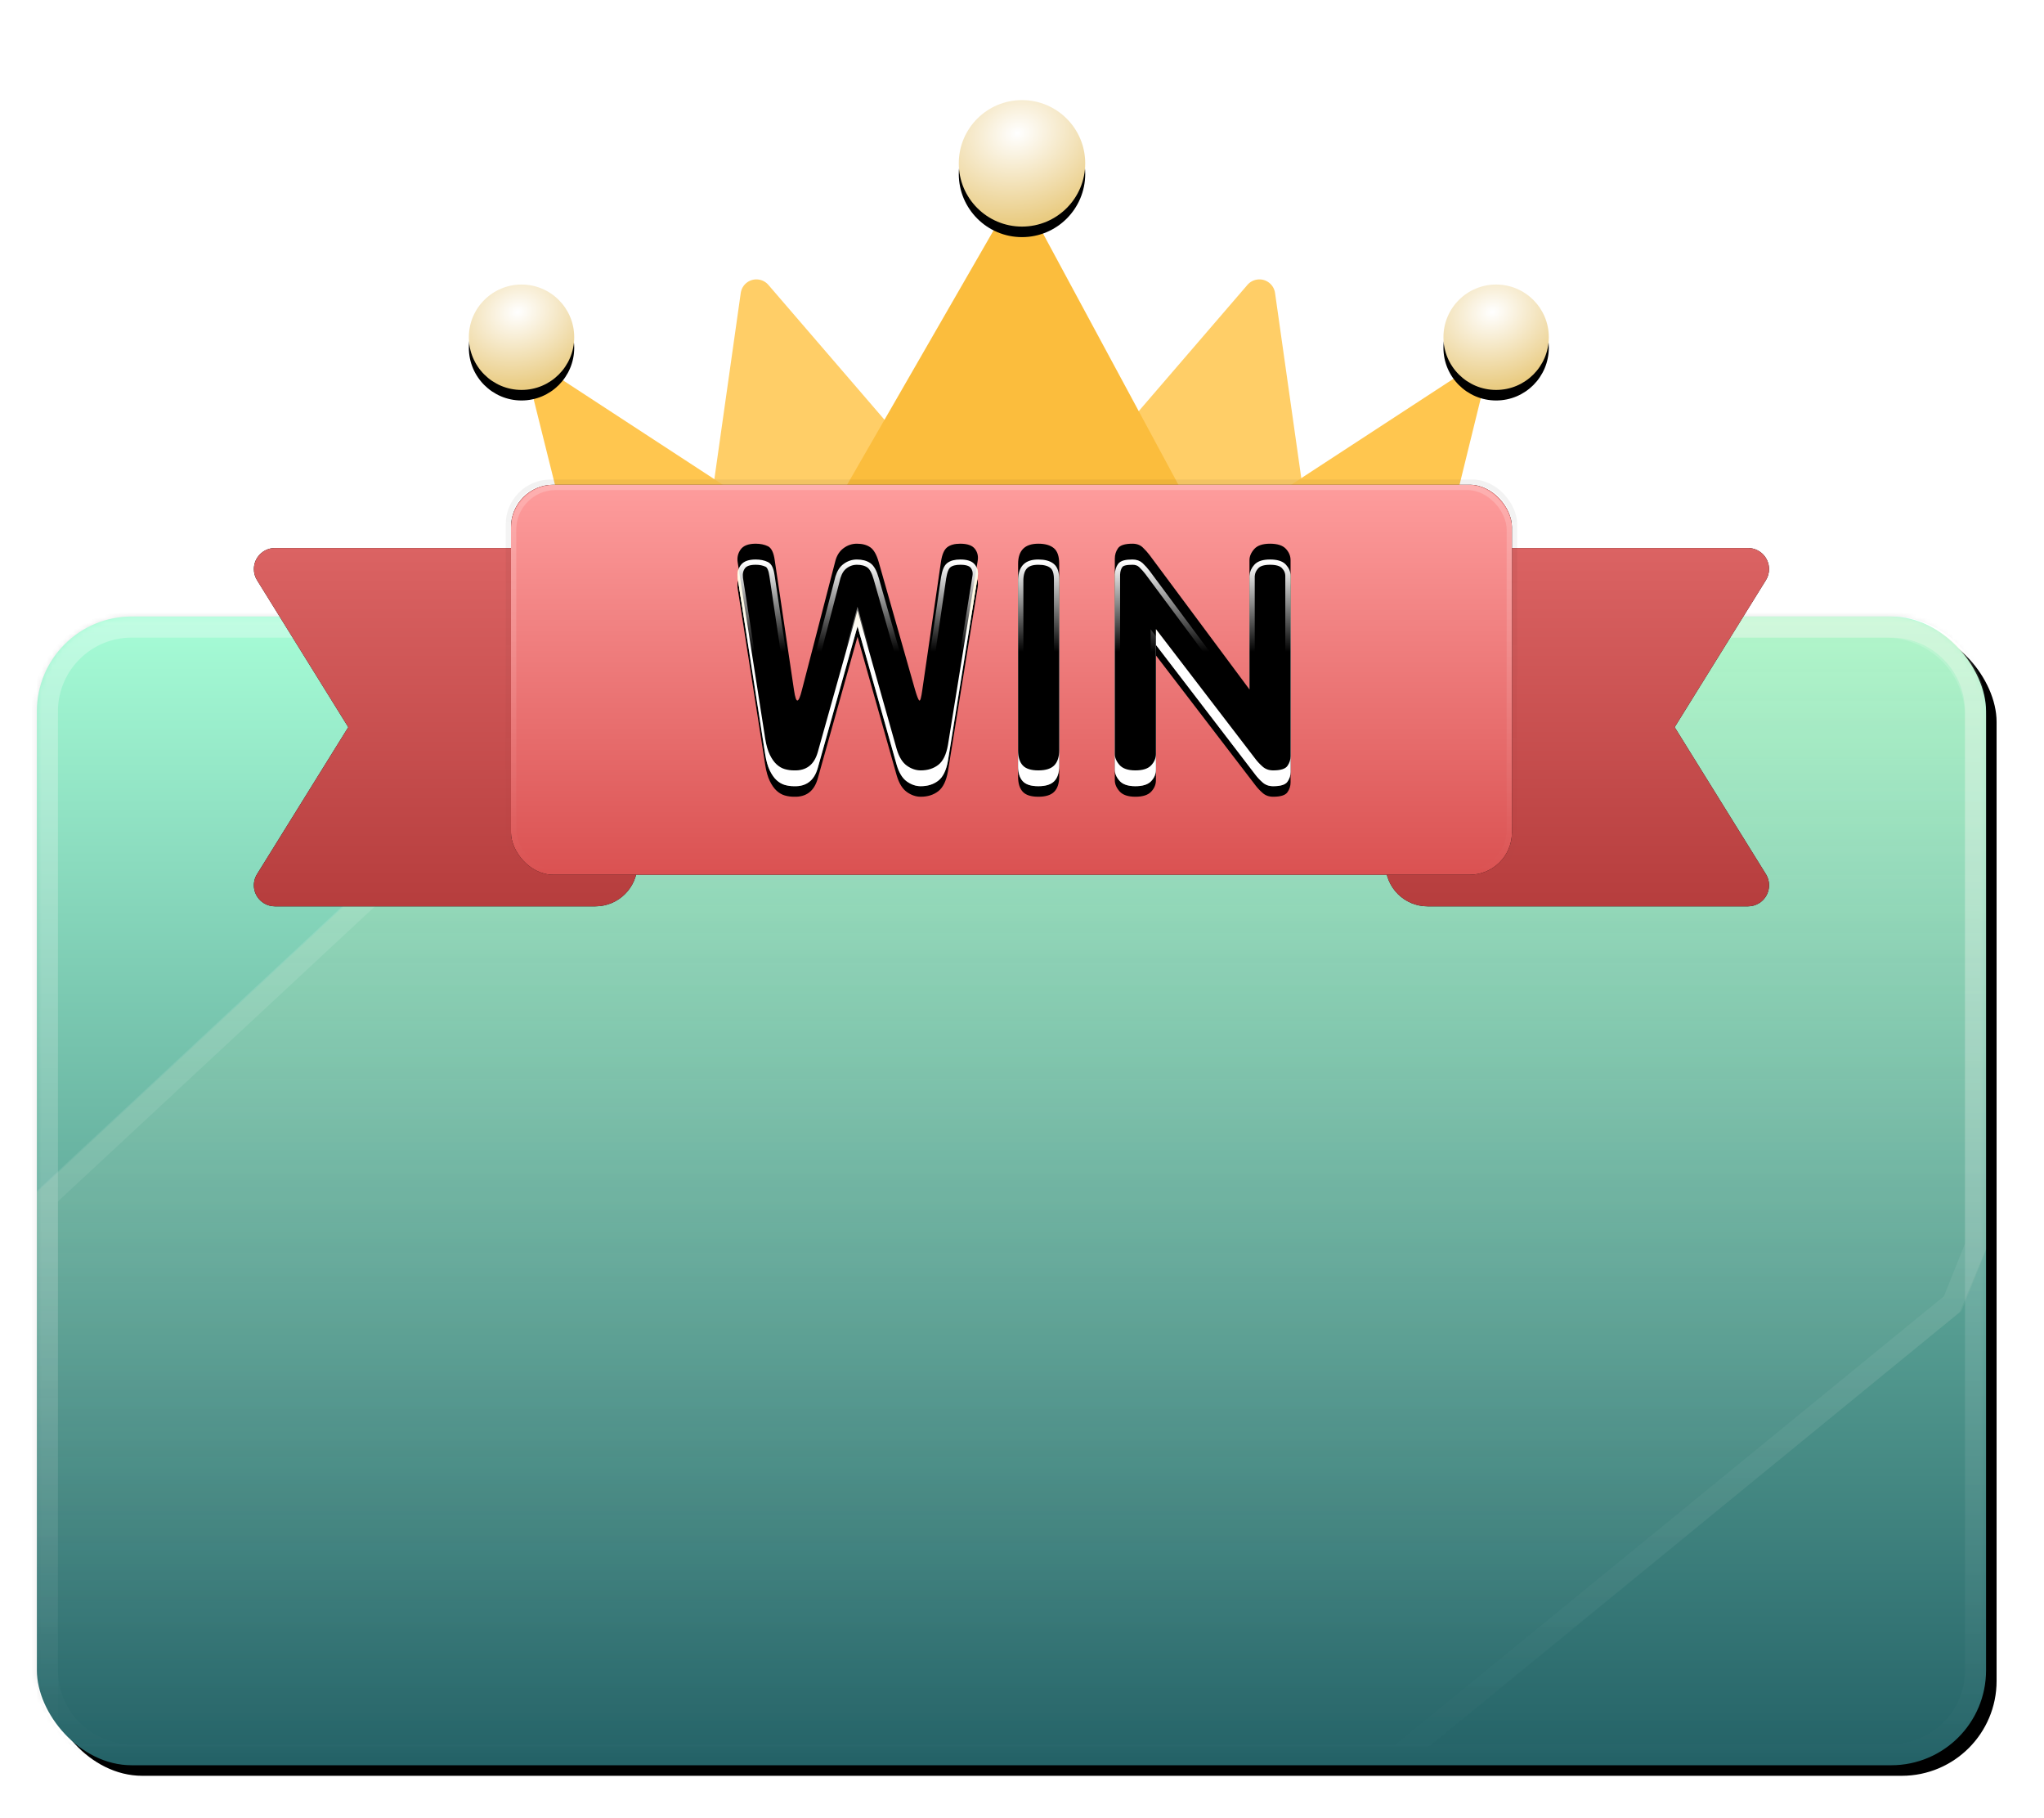 <?xml version="1.0" encoding="UTF-8"?>
<svg width="388px" height="345px" viewBox="0 0 388 345" version="1.1" xmlns="http://www.w3.org/2000/svg" xmlns:xlink="http://www.w3.org/1999/xlink">
    <title>胜利背景</title>
    <defs>
        <linearGradient x1="50%" y1="0%" x2="50%" y2="100%" id="linearGradient-1">
            <stop stop-color="#A6FCD6" offset="0%"></stop>
            <stop stop-color="#246267" offset="100%"></stop>
        </linearGradient>
        <rect id="path-2" x="0.606" y="0.286" width="370" height="218" rx="18"></rect>
        <filter x="-3.0%" y="-5.0%" width="107.0%" height="111.9%" filterUnits="objectBoundingBox" id="filter-4">
            <feOffset dx="2" dy="2" in="SourceAlpha" result="shadowOffsetOuter1"></feOffset>
            <feGaussianBlur stdDeviation="4" in="shadowOffsetOuter1" result="shadowBlurOuter1"></feGaussianBlur>
            <feColorMatrix values="0 0 0 0 0   0 0 0 0 0   0 0 0 0 0  0 0 0 0.2 0" type="matrix" in="shadowBlurOuter1"></feColorMatrix>
        </filter>
        <linearGradient x1="50%" y1="0%" x2="50%" y2="100%" id="linearGradient-5">
            <stop stop-color="#FFFFFF" stop-opacity="0.3" offset="0%"></stop>
            <stop stop-color="#FFFFFF" stop-opacity="0" offset="100%"></stop>
        </linearGradient>
        <linearGradient x1="50%" y1="0%" x2="50%" y2="100%" id="linearGradient-6">
            <stop stop-color="#EED58C" offset="0%"></stop>
            <stop stop-color="#FFFFFF" stop-opacity="0" offset="100%"></stop>
        </linearGradient>
        <linearGradient x1="50%" y1="0%" x2="50%" y2="100%" id="linearGradient-7">
            <stop stop-color="#FFFFFF" offset="0%"></stop>
            <stop stop-color="#FFFFFF" stop-opacity="0" offset="100%"></stop>
        </linearGradient>
        <filter x="-11.5%" y="-14.9%" width="122.9%" height="127.1%" filterUnits="objectBoundingBox" id="filter-8">
            <feOffset dx="0" dy="2" in="SourceAlpha" result="shadowOffsetOuter1"></feOffset>
            <feGaussianBlur stdDeviation="3.5" in="shadowOffsetOuter1" result="shadowBlurOuter1"></feGaussianBlur>
            <feColorMatrix values="0 0 0 0 0   0 0 0 0 0   0 0 0 0 0  0 0 0 0.2 0" type="matrix" in="shadowBlurOuter1" result="shadowMatrixOuter1"></feColorMatrix>
            <feMerge>
                <feMergeNode in="shadowMatrixOuter1"></feMergeNode>
                <feMergeNode in="SourceGraphic"></feMergeNode>
            </feMerge>
        </filter>
        <radialGradient cx="46.37%" cy="26.177%" fx="46.37%" fy="26.177%" r="70.982%" gradientTransform="translate(0.464,0.262),rotate(74.562),scale(1,1.227),translate(-0.464,-0.262)" id="radialGradient-9">
            <stop stop-color="#FFFFFF" offset="0%"></stop>
            <stop stop-color="#E9CB81" offset="100%"></stop>
        </radialGradient>
        <circle id="path-10" cx="105" cy="12" r="12"></circle>
        <filter x="-41.7%" y="-33.3%" width="183.3%" height="183.3%" filterUnits="objectBoundingBox" id="filter-11">
            <feOffset dx="0" dy="2" in="SourceAlpha" result="shadowOffsetOuter1"></feOffset>
            <feGaussianBlur stdDeviation="3" in="shadowOffsetOuter1" result="shadowBlurOuter1"></feGaussianBlur>
            <feColorMatrix values="0 0 0 0 0   0 0 0 0 0   0 0 0 0 0  0 0 0 0.3 0" type="matrix" in="shadowBlurOuter1"></feColorMatrix>
        </filter>
        <circle id="path-12" cx="10" cy="45" r="10"></circle>
        <filter x="-50.0%" y="-40.0%" width="200.0%" height="200.0%" filterUnits="objectBoundingBox" id="filter-13">
            <feOffset dx="0" dy="2" in="SourceAlpha" result="shadowOffsetOuter1"></feOffset>
            <feGaussianBlur stdDeviation="3" in="shadowOffsetOuter1" result="shadowBlurOuter1"></feGaussianBlur>
            <feColorMatrix values="0 0 0 0 0   0 0 0 0 0   0 0 0 0 0  0 0 0 0.3 0" type="matrix" in="shadowBlurOuter1"></feColorMatrix>
        </filter>
        <circle id="path-14" cx="195" cy="45" r="10"></circle>
        <filter x="-50.0%" y="-40.0%" width="200.0%" height="200.0%" filterUnits="objectBoundingBox" id="filter-15">
            <feOffset dx="0" dy="2" in="SourceAlpha" result="shadowOffsetOuter1"></feOffset>
            <feGaussianBlur stdDeviation="3" in="shadowOffsetOuter1" result="shadowBlurOuter1"></feGaussianBlur>
            <feColorMatrix values="0 0 0 0 0   0 0 0 0 0   0 0 0 0 0  0 0 0 0.3 0" type="matrix" in="shadowBlurOuter1"></feColorMatrix>
        </filter>
        <linearGradient x1="48.843%" y1="102.94%" x2="48.843%" y2="-2.94%" id="linearGradient-16">
            <stop stop-color="#B53C3C" offset="0%"></stop>
            <stop stop-color="#DC6464" offset="100%"></stop>
        </linearGradient>
        <path d="M218,12 L286.808,12 C289.017,12 290.808,13.791 290.808,16 C290.808,16.746 290.6,17.477 290.206,18.11 L272.889,46 L272.889,46 L290.206,73.89 C291.372,75.767 290.795,78.233 288.918,79.398 C288.284,79.792 287.554,80 286.808,80 L226,80 C221.582,80 218,76.418 218,72 L218,12 L218,12 Z" id="path-17"></path>
        <filter x="-15.1%" y="-19.9%" width="126.1%" height="135.3%" filterUnits="objectBoundingBox" id="filter-18">
            <feOffset dx="0" dy="-2" in="SourceAlpha" result="shadowOffsetOuter1"></feOffset>
            <feGaussianBlur stdDeviation="3.5" in="shadowOffsetOuter1" result="shadowBlurOuter1"></feGaussianBlur>
            <feColorMatrix values="0 0 0 0 0   0 0 0 0 0   0 0 0 0 0  0 0 0 0.1 0" type="matrix" in="shadowBlurOuter1" result="shadowMatrixOuter1"></feColorMatrix>
            <feOffset dx="0" dy="2" in="SourceAlpha" result="shadowOffsetOuter2"></feOffset>
            <feGaussianBlur stdDeviation="2" in="shadowOffsetOuter2" result="shadowBlurOuter2"></feGaussianBlur>
            <feColorMatrix values="0 0 0 0 0   0 0 0 0 0   0 0 0 0 0  0 0 0 0.2 0" type="matrix" in="shadowBlurOuter2" result="shadowMatrixOuter2"></feColorMatrix>
            <feMerge>
                <feMergeNode in="shadowMatrixOuter1"></feMergeNode>
                <feMergeNode in="shadowMatrixOuter2"></feMergeNode>
            </feMerge>
        </filter>
        <path d="M0,12 L68.808,12 C71.017,12 72.808,13.791 72.808,16 C72.808,16.746 72.6,17.477 72.206,18.11 L54.889,46 L54.889,46 L72.206,73.89 C73.372,75.767 72.795,78.233 70.918,79.398 C70.284,79.792 69.554,80 68.808,80 L8,80 C3.582,80 5.41083001e-16,76.418 0,72 L0,12 L0,12 Z" id="path-19"></path>
        <filter x="-15.1%" y="-19.9%" width="126.1%" height="135.3%" filterUnits="objectBoundingBox" id="filter-20">
            <feOffset dx="0" dy="-2" in="SourceAlpha" result="shadowOffsetOuter1"></feOffset>
            <feGaussianBlur stdDeviation="3.5" in="shadowOffsetOuter1" result="shadowBlurOuter1"></feGaussianBlur>
            <feColorMatrix values="0 0 0 0 0   0 0 0 0 0   0 0 0 0 0  0 0 0 0.1 0" type="matrix" in="shadowBlurOuter1" result="shadowMatrixOuter1"></feColorMatrix>
            <feOffset dx="0" dy="2" in="SourceAlpha" result="shadowOffsetOuter2"></feOffset>
            <feGaussianBlur stdDeviation="2" in="shadowOffsetOuter2" result="shadowBlurOuter2"></feGaussianBlur>
            <feColorMatrix values="0 0 0 0 0   0 0 0 0 0   0 0 0 0 0  0 0 0 0.2 0" type="matrix" in="shadowBlurOuter2" result="shadowMatrixOuter2"></feColorMatrix>
            <feMerge>
                <feMergeNode in="shadowMatrixOuter1"></feMergeNode>
                <feMergeNode in="shadowMatrixOuter2"></feMergeNode>
            </feMerge>
        </filter>
        <linearGradient x1="48.843%" y1="102.94%" x2="48.843%" y2="-2.94%" id="linearGradient-21">
            <stop stop-color="#D94F4F" offset="0%"></stop>
            <stop stop-color="#FF9F9F" offset="100%"></stop>
        </linearGradient>
        <linearGradient x1="50%" y1="0%" x2="50%" y2="100%" id="linearGradient-22">
            <stop stop-color="#000000" stop-opacity="0.05" offset="0%"></stop>
            <stop stop-color="#000000" stop-opacity="0" offset="100%"></stop>
        </linearGradient>
        <linearGradient x1="50%" y1="0%" x2="50%" y2="100%" id="linearGradient-23">
            <stop stop-color="#FFFFFF" stop-opacity="0.2" offset="0%"></stop>
            <stop stop-color="#FFFFFF" stop-opacity="0" offset="100%"></stop>
        </linearGradient>
        <rect id="path-24" x="52" y="0" width="190" height="74" rx="8"></rect>
        <filter x="-6.6%" y="-19.6%" width="113.2%" height="135.1%" filterUnits="objectBoundingBox" id="filter-25">
            <feMorphology radius="1" operator="dilate" in="SourceAlpha" result="shadowSpreadOuter1"></feMorphology>
            <feOffset dx="0" dy="-2" in="shadowSpreadOuter1" result="shadowOffsetOuter1"></feOffset>
            <feGaussianBlur stdDeviation="3.5" in="shadowOffsetOuter1" result="shadowBlurOuter1"></feGaussianBlur>
            <feComposite in="shadowBlurOuter1" in2="SourceAlpha" operator="out" result="shadowBlurOuter1"></feComposite>
            <feColorMatrix values="0 0 0 0 0   0 0 0 0 0   0 0 0 0 0  0 0 0 0.1 0" type="matrix" in="shadowBlurOuter1" result="shadowMatrixOuter1"></feColorMatrix>
            <feMorphology radius="1" operator="dilate" in="SourceAlpha" result="shadowSpreadOuter2"></feMorphology>
            <feOffset dx="0" dy="2" in="shadowSpreadOuter2" result="shadowOffsetOuter2"></feOffset>
            <feGaussianBlur stdDeviation="2" in="shadowOffsetOuter2" result="shadowBlurOuter2"></feGaussianBlur>
            <feComposite in="shadowBlurOuter2" in2="SourceAlpha" operator="out" result="shadowBlurOuter2"></feComposite>
            <feColorMatrix values="0 0 0 0 0   0 0 0 0 0   0 0 0 0 0  0 0 0 0.2 0" type="matrix" in="shadowBlurOuter2" result="shadowMatrixOuter2"></feColorMatrix>
            <feMerge>
                <feMergeNode in="shadowMatrixOuter1"></feMergeNode>
                <feMergeNode in="shadowMatrixOuter2"></feMergeNode>
            </feMerge>
        </filter>
        <linearGradient x1="50%" y1="0%" x2="50%" y2="34.891%" id="linearGradient-26">
            <stop stop-color="#FFD646" offset="0%"></stop>
            <stop stop-color="#FFFFFF" stop-opacity="0.404" offset="100%"></stop>
        </linearGradient>
        <linearGradient x1="50%" y1="0%" x2="50%" y2="40.458%" id="linearGradient-27">
            <stop stop-color="#FFFFFF" offset="0%"></stop>
            <stop stop-color="#FFFFFF" stop-opacity="0" offset="100%"></stop>
        </linearGradient>
        <path d="M105.72,57.2 C108.04,57.28 109.54,56.14 110.22,53.78 L110.22,53.78 L117.78,26.84 L125.22,53.18 C125.66,54.66 126.3,55.7 127.14,56.3 C127.98,56.9 128.86,57.2 129.78,57.2 C131.1,57.2 132.21,56.85 133.11,56.15 C134.01,55.45 134.62,54.2 134.94,52.4 L134.94,52.4 L140.58,17.48 C140.74,16.6 140.57,15.83 140.07,15.17 C139.57,14.51 138.64,14.18 137.28,14.18 C136.2,14.18 135.37,14.41 134.79,14.87 C134.21,15.33 133.82,16.24 133.62,17.6 L133.62,17.6 L130.08,41.9 C129.88,43.38 129.69,44.06 129.51,43.94 C129.33,43.82 129.06,43.14 128.7,41.9 C127.54,37.78 126.39,33.74 125.25,29.78 C124.11,25.82 122.96,21.78 121.8,17.66 C121.4,16.26 120.87,15.33 120.21,14.87 C119.55,14.41 118.7,14.18 117.66,14.18 C116.74,14.18 115.9,14.46 115.14,15.02 C114.38,15.58 113.86,16.38 113.58,17.42 L113.58,17.42 L107.22,41.96 C106.9,43.24 106.62,43.9 106.38,43.94 C106.14,43.98 105.92,43.32 105.72,41.96 L105.72,41.96 L102.06,17.3 C101.86,15.86 101.43,14.98 100.77,14.66 C100.11,14.34 99.34,14.18 98.46,14.18 C97.06,14.18 96.1,14.55 95.58,15.29 C95.06,16.03 94.88,16.86 95.04,17.78 L95.04,17.78 L100.26,51.2 C100.46,52.44 100.75,53.45 101.13,54.23 C101.51,55.01 101.94,55.62 102.42,56.06 C102.9,56.5 103.42,56.8 103.98,56.96 C104.54,57.12 105.12,57.2 105.72,57.2 Z M152.1,57.2 C153.5,57.2 154.51,56.88 155.13,56.24 C155.75,55.6 156.06,54.64 156.06,53.36 L156.06,53.36 L156.06,17.96 C156.06,16.56 155.72,15.58 155.04,15.02 C154.36,14.46 153.38,14.18 152.1,14.18 C149.54,14.18 148.26,15.46 148.26,18.02 L148.26,18.02 L148.26,53.42 C148.26,54.66 148.55,55.6 149.13,56.24 C149.71,56.88 150.7,57.2 152.1,57.2 Z M196.68,57.2 C198.08,57.2 198.98,56.92 199.38,56.36 C199.78,55.8 199.98,55.18 199.98,54.5 L199.98,54.5 L199.98,17.3 C199.98,16.5 199.68,15.78 199.08,15.14 C198.48,14.5 197.48,14.18 196.08,14.18 C194.68,14.18 193.68,14.52 193.08,15.2 C192.48,15.88 192.18,16.58 192.18,17.3 L192.18,17.3 L192.18,41.84 L173.22,16.34 C172.86,15.86 172.43,15.38 171.93,14.9 C171.43,14.42 170.78,14.18 169.98,14.18 C168.54,14.18 167.62,14.47 167.22,15.05 C166.82,15.63 166.62,16.28 166.62,17 L166.62,17 L166.62,54.08 C166.62,54.8 166.92,55.5 167.52,56.18 C168.12,56.86 169.12,57.2 170.52,57.2 C171.92,57.2 172.92,56.88 173.52,56.24 C174.12,55.6 174.42,54.88 174.42,54.08 L174.42,54.08 L174.42,30.38 L193.32,55.04 C193.68,55.52 194.13,56 194.67,56.48 C195.21,56.96 195.88,57.2 196.68,57.2 Z" id="path-28"></path>
        <filter x="-8.1%" y="-15.1%" width="116.2%" height="139.5%" filterUnits="objectBoundingBox" id="filter-29">
            <feOffset dx="0" dy="2" in="SourceAlpha" result="shadowOffsetOuter1"></feOffset>
            <feGaussianBlur stdDeviation="2.5" in="shadowOffsetOuter1" result="shadowBlurOuter1"></feGaussianBlur>
            <feComposite in="shadowBlurOuter1" in2="SourceAlpha" operator="out" result="shadowBlurOuter1"></feComposite>
            <feColorMatrix values="0 0 0 0 0   0 0 0 0 0   0 0 0 0 0  0 0 0 0.302 0" type="matrix" in="shadowBlurOuter1"></feColorMatrix>
        </filter>
        <filter x="-6.2%" y="-10.5%" width="112.4%" height="130.2%" filterUnits="objectBoundingBox" id="filter-30">
            <feOffset dx="0" dy="-3" in="SourceAlpha" result="shadowOffsetInner1"></feOffset>
            <feComposite in="shadowOffsetInner1" in2="SourceAlpha" operator="arithmetic" k2="-1" k3="1" result="shadowInnerInner1"></feComposite>
            <feColorMatrix values="0 0 0 0 1   0 0 0 0 0   0 0 0 0 0  0 0 0 0.408 0" type="matrix" in="shadowInnerInner1"></feColorMatrix>
        </filter>
    </defs>
    <g id="页面-1" stroke="none" stroke-width="1" fill="none" fill-rule="evenodd">
        <g id="7胜利" transform="translate(-755, -325)">
            <g id="胜利弹窗" transform="translate(435, 175)">
                <g id="胜利背景" transform="translate(326.394, 167)">
                    <g id="背景" transform="translate(0, 99.714)">
                        <mask id="mask-3" fill="white">
                            <use xlink:href="#path-2"></use>
                        </mask>
                        <g id="矩形">
                            <use fill="black" fill-opacity="1" filter="url(#filter-4)" xlink:href="#path-2"></use>
                            <use fill="url(#linearGradient-1)" fill-rule="evenodd" xlink:href="#path-2"></use>
                        </g>
                        <path d="M352.606,-0.714 L18.606,-0.714 C8.113,-0.714 -0.394,7.793 -0.394,18.286 L-0.394,200.286 C-0.394,210.78 8.113,219.286 18.606,219.286 L352.606,219.286 C363.1,219.286 371.606,210.78 371.606,200.286 L371.606,18.286 C371.606,7.793 363.1,-0.714 352.606,-0.714 Z M352.606,0.286 C362.548,0.286 370.606,8.345 370.606,18.286 L370.606,200.286 C370.606,210.227 362.548,218.286 352.606,218.286 L18.606,218.286 C8.665,218.286 0.606,210.227 0.606,200.286 L0.606,18.286 C0.606,8.345 8.665,0.286 18.606,0.286 L352.606,0.286 Z" id="矩形" fill-opacity="0.1" fill="#000000" fill-rule="nonzero" mask="url(#mask-3)"></path>
                        <path d="M352.606,0.286 C362.548,0.286 370.606,8.345 370.606,18.286 L370.606,200.286 C370.606,210.227 362.548,218.286 352.606,218.286 L18.606,218.286 C8.665,218.286 0.606,210.227 0.606,200.286 L0.606,18.286 C0.606,8.345 8.665,0.286 18.606,0.286 L352.606,0.286 Z M352.606,4.286 L18.606,4.286 C10.979,4.286 4.776,10.386 4.606,17.974 L4.606,18.286 L4.606,200.286 C4.606,207.914 10.706,214.117 18.294,214.283 L18.606,214.286 L352.606,214.286 C360.234,214.286 366.437,208.186 366.606,200.599 L366.606,200.286 L366.606,18.286 C366.606,10.659 360.507,4.456 352.919,4.29 L352.606,4.286 Z" id="矩形" fill="url(#linearGradient-5)" fill-rule="nonzero" mask="url(#mask-3)"></path>
                        <path d="M370.606,19.286 L370.606,120.511 L370.606,120.511 L365.928,132.081 L260.383,218.286 L0.606,218.286 L0.606,109.537 L117.917,0.286 L351.606,0.286 C362.1,0.286 370.606,8.793 370.606,19.286 Z" id="路径" fill="url(#linearGradient-6)" opacity="0.154"></path>
                        <path d="M117.606,0.286 L351.606,0.286 C362.1,0.286 370.606,8.793 370.606,19.286 L370.606,120.286 L365.606,132.286 L260.606,218.286 L0.606,218.286 L0.606,109.286 L117.606,0.286 Z M4.606,111.286 L4.606,214.285 L258.606,214.285 L362.606,129.286 L366.606,119.286 L366.606,19.286 C366.606,11.107 360.06,4.456 351.606,4.286 L351.606,4.286 L119.606,4.286 L4.606,111.286 Z" id="路径" fill="url(#linearGradient-7)" fill-rule="nonzero" opacity="0.15"></path>
                    </g>
                    <g id="皇冠" filter="url(#filter-8)" transform="translate(82.606, 0)">
                        <path d="M56.855,35.063 L113.312,100.629 L113.312,100.629 L111.742,144 L54.468,144 C45.798,144 38.769,136.971 38.769,128.301 C38.769,127.564 38.821,126.828 38.925,126.098 L51.611,36.6 C51.844,34.959 53.362,33.818 55.003,34.051 C55.722,34.153 56.38,34.512 56.855,35.063 Z" id="矩形" fill="#FFCE67"></path>
                        <path d="M111.801,35.063 L168.258,100.629 L168.258,100.629 L166.688,144 L109.415,144 C100.744,144 93.716,136.971 93.716,128.301 C93.716,127.564 93.768,126.828 93.871,126.098 L106.557,36.6 C106.79,34.959 108.308,33.818 109.949,34.051 C110.669,34.153 111.327,34.512 111.801,35.063 Z" id="矩形" fill="#FFCE67" transform="translate(129.796, 87.026) scale(-1, 1) translate(-129.796, -87.026) "></path>
                        <path d="M10.152,48.14 L90.548,100.629 L88.978,144 L46.3,144 C39.092,144 32.809,139.091 31.067,132.096 L10.152,48.14 L10.152,48.14 Z" id="矩形" fill="#FFC64F"></path>
                        <path d="M113.765,48.14 L194.161,100.629 L192.591,144 L149.623,144 C142.395,144 136.101,139.065 134.377,132.046 L113.765,48.14 L113.765,48.14 Z" id="矩形" fill="#FFC64F" transform="translate(153.963, 96.07) scale(-1, 1) translate(-153.963, -96.07) "></path>
                        <path d="M104.285,16.594 L154.873,110.435 C160.839,121.501 156.704,135.308 145.638,141.274 C142.318,143.063 138.607,144 134.836,144 L70.276,144 C57.704,144 47.512,133.808 47.512,121.237 C47.512,117.248 48.56,113.33 50.551,109.874 L104.285,16.594 L104.285,16.594 Z" id="三角形" fill="#FBBD3D"></path>
                        <g id="椭圆形">
                            <use fill="black" fill-opacity="1" filter="url(#filter-11)" xlink:href="#path-10"></use>
                            <use fill="url(#radialGradient-9)" fill-rule="evenodd" xlink:href="#path-10"></use>
                        </g>
                        <g id="椭圆形备份-2">
                            <use fill="black" fill-opacity="1" filter="url(#filter-13)" xlink:href="#path-12"></use>
                            <use fill="url(#radialGradient-9)" fill-rule="evenodd" xlink:href="#path-12"></use>
                        </g>
                        <g id="椭圆形备份">
                            <use fill="black" fill-opacity="1" filter="url(#filter-15)" xlink:href="#path-14"></use>
                            <use fill="url(#radialGradient-9)" fill-rule="evenodd" xlink:href="#path-14"></use>
                        </g>
                    </g>
                    <g id="红" transform="translate(38.606, 75)">
                        <g id="矩形">
                            <use fill="black" fill-opacity="1" filter="url(#filter-18)" xlink:href="#path-17"></use>
                            <use fill="url(#linearGradient-16)" fill-rule="evenodd" xlink:href="#path-17"></use>
                        </g>
                        <g id="矩形" transform="translate(38, 46) scale(-1, 1) translate(-38, -46) ">
                            <use fill="black" fill-opacity="1" filter="url(#filter-20)" xlink:href="#path-19"></use>
                            <use fill="url(#linearGradient-16)" fill-rule="evenodd" xlink:href="#path-19"></use>
                        </g>
                        <g id="矩形">
                            <use fill="black" fill-opacity="1" filter="url(#filter-25)" xlink:href="#path-24"></use>
                            <use fill="url(#linearGradient-21)" fill-rule="evenodd" xlink:href="#path-24"></use>
                            <rect stroke="url(#linearGradient-22)" stroke-width="1" x="51.5" y="-0.5" width="191" height="75" rx="8"></rect>
                            <rect stroke="url(#linearGradient-23)" stroke-width="1" stroke-linejoin="square" x="52.5" y="0.5" width="189" height="73" rx="8"></rect>
                        </g>
                        <g id="WIN" fill-rule="nonzero">
                            <use fill="black" fill-opacity="1" filter="url(#filter-29)" xlink:href="#path-28"></use>
                            <use fill="#FFFFFF" xlink:href="#path-28"></use>
                            <use fill="url(#linearGradient-26)" xlink:href="#path-28"></use>
                            <use fill="black" fill-opacity="1" filter="url(#filter-30)" xlink:href="#path-28"></use>
                            <path stroke="url(#linearGradient-27)" stroke-width="1" d="M137.28,14.68 C138.421,14.68 139.243,14.906 139.671,15.472 C140.087,16.02 140.221,16.661 140.086,17.4 L140.086,17.4 L134.448,52.31 C134.085,54.089 133.577,55.153 132.803,55.755 C131.986,56.391 130.976,56.7 129.78,56.7 C128.96,56.7 128.178,56.427 127.431,55.893 C126.664,55.345 126.099,54.383 125.701,53.044 L125.701,53.044 L117.778,24.995 L109.741,53.636 C109.39,54.722 108.898,55.514 108.232,56.021 C107.567,56.526 106.735,56.735 105.737,56.7 C105.167,56.7 104.633,56.627 104.117,56.479 C103.629,56.34 103.176,56.075 102.758,55.691 C102.318,55.288 101.928,54.726 101.579,54.011 C101.217,53.267 100.944,52.303 100.754,51.123 L100.754,51.123 L95.535,17.712 C95.428,16.809 95.58,16.16 95.989,15.577 C96.435,14.943 97.283,14.68 98.46,14.68 C99.256,14.68 99.954,14.82 100.552,15.11 C101.114,15.382 101.401,16.188 101.565,17.373 L101.565,17.373 L105.226,42.038 C105.343,42.783 105.458,43.309 105.571,43.647 C106.763,44.859 106.952,44.266 107.23,43.61 C107.377,43.263 107.537,42.754 107.704,42.085 L107.704,42.085 L114.061,17.558 C114.388,16.522 114.817,15.879 115.437,15.423 C116.107,14.928 116.848,14.68 117.66,14.68 C118.58,14.68 119.338,14.872 119.924,15.28 C120.517,15.694 120.963,16.55 121.319,17.796 C122.479,21.916 123.629,25.957 124.77,29.918 C125.909,33.877 127.059,37.916 128.22,42.039 C128.644,43.501 129.026,44.218 129.233,44.356 C129.317,44.412 129.501,44.458 129.791,44.481 C130.36,43.343 130.468,42.763 130.575,41.972 L130.575,41.972 L134.114,17.678 C134.334,16.392 134.623,15.641 135.101,15.262 C135.608,14.859 136.341,14.68 137.28,14.68 Z M152.1,14.68 C153.235,14.68 154.116,14.907 154.722,15.406 C155.313,15.892 155.56,16.763 155.56,17.96 L155.56,17.96 L155.56,53.352 C155.519,54.588 155.279,55.368 154.771,55.892 C154.224,56.456 153.32,56.7 152.1,56.7 C150.892,56.7 150.008,56.464 149.5,55.904 C148.99,55.34 148.76,54.504 148.76,53.42 L148.76,53.42 L148.76,18.028 C148.796,16.885 149.064,16.034 149.619,15.479 C150.18,14.918 151.016,14.68 152.1,14.68 Z M196.08,14.68 C197.294,14.68 198.188,14.92 198.715,15.482 C199.22,16.021 199.48,16.625 199.48,17.3 L199.48,17.3 L199.48,54.485 C199.438,55.178 199.276,55.645 198.973,56.069 C198.633,56.545 197.827,56.7 196.68,56.7 C196.014,56.7 195.453,56.507 195.002,56.106 C194.49,55.651 194.062,55.196 193.717,54.736 L193.717,54.736 L173.92,28.906 L173.92,54.064 C173.869,54.851 173.619,55.403 173.155,55.898 C172.628,56.46 171.734,56.7 170.52,56.7 C169.311,56.7 168.42,56.444 167.895,55.849 C167.389,55.276 167.12,54.69 167.12,54.08 L167.12,54.08 L167.12,17.014 C167.162,16.274 167.325,15.779 167.632,15.334 C167.972,14.84 168.8,14.68 169.98,14.68 C170.635,14.68 171.173,14.866 171.584,15.261 C172.063,15.721 172.475,16.18 172.819,16.638 L172.819,16.638 L192.68,43.35 L192.68,17.317 C192.732,16.597 192.99,16.058 193.455,15.531 C193.98,14.936 194.871,14.68 196.08,14.68 Z" stroke-linejoin="square"></path>
                        </g>
                    </g>
                </g>
            </g>
        </g>
    </g>
</svg>